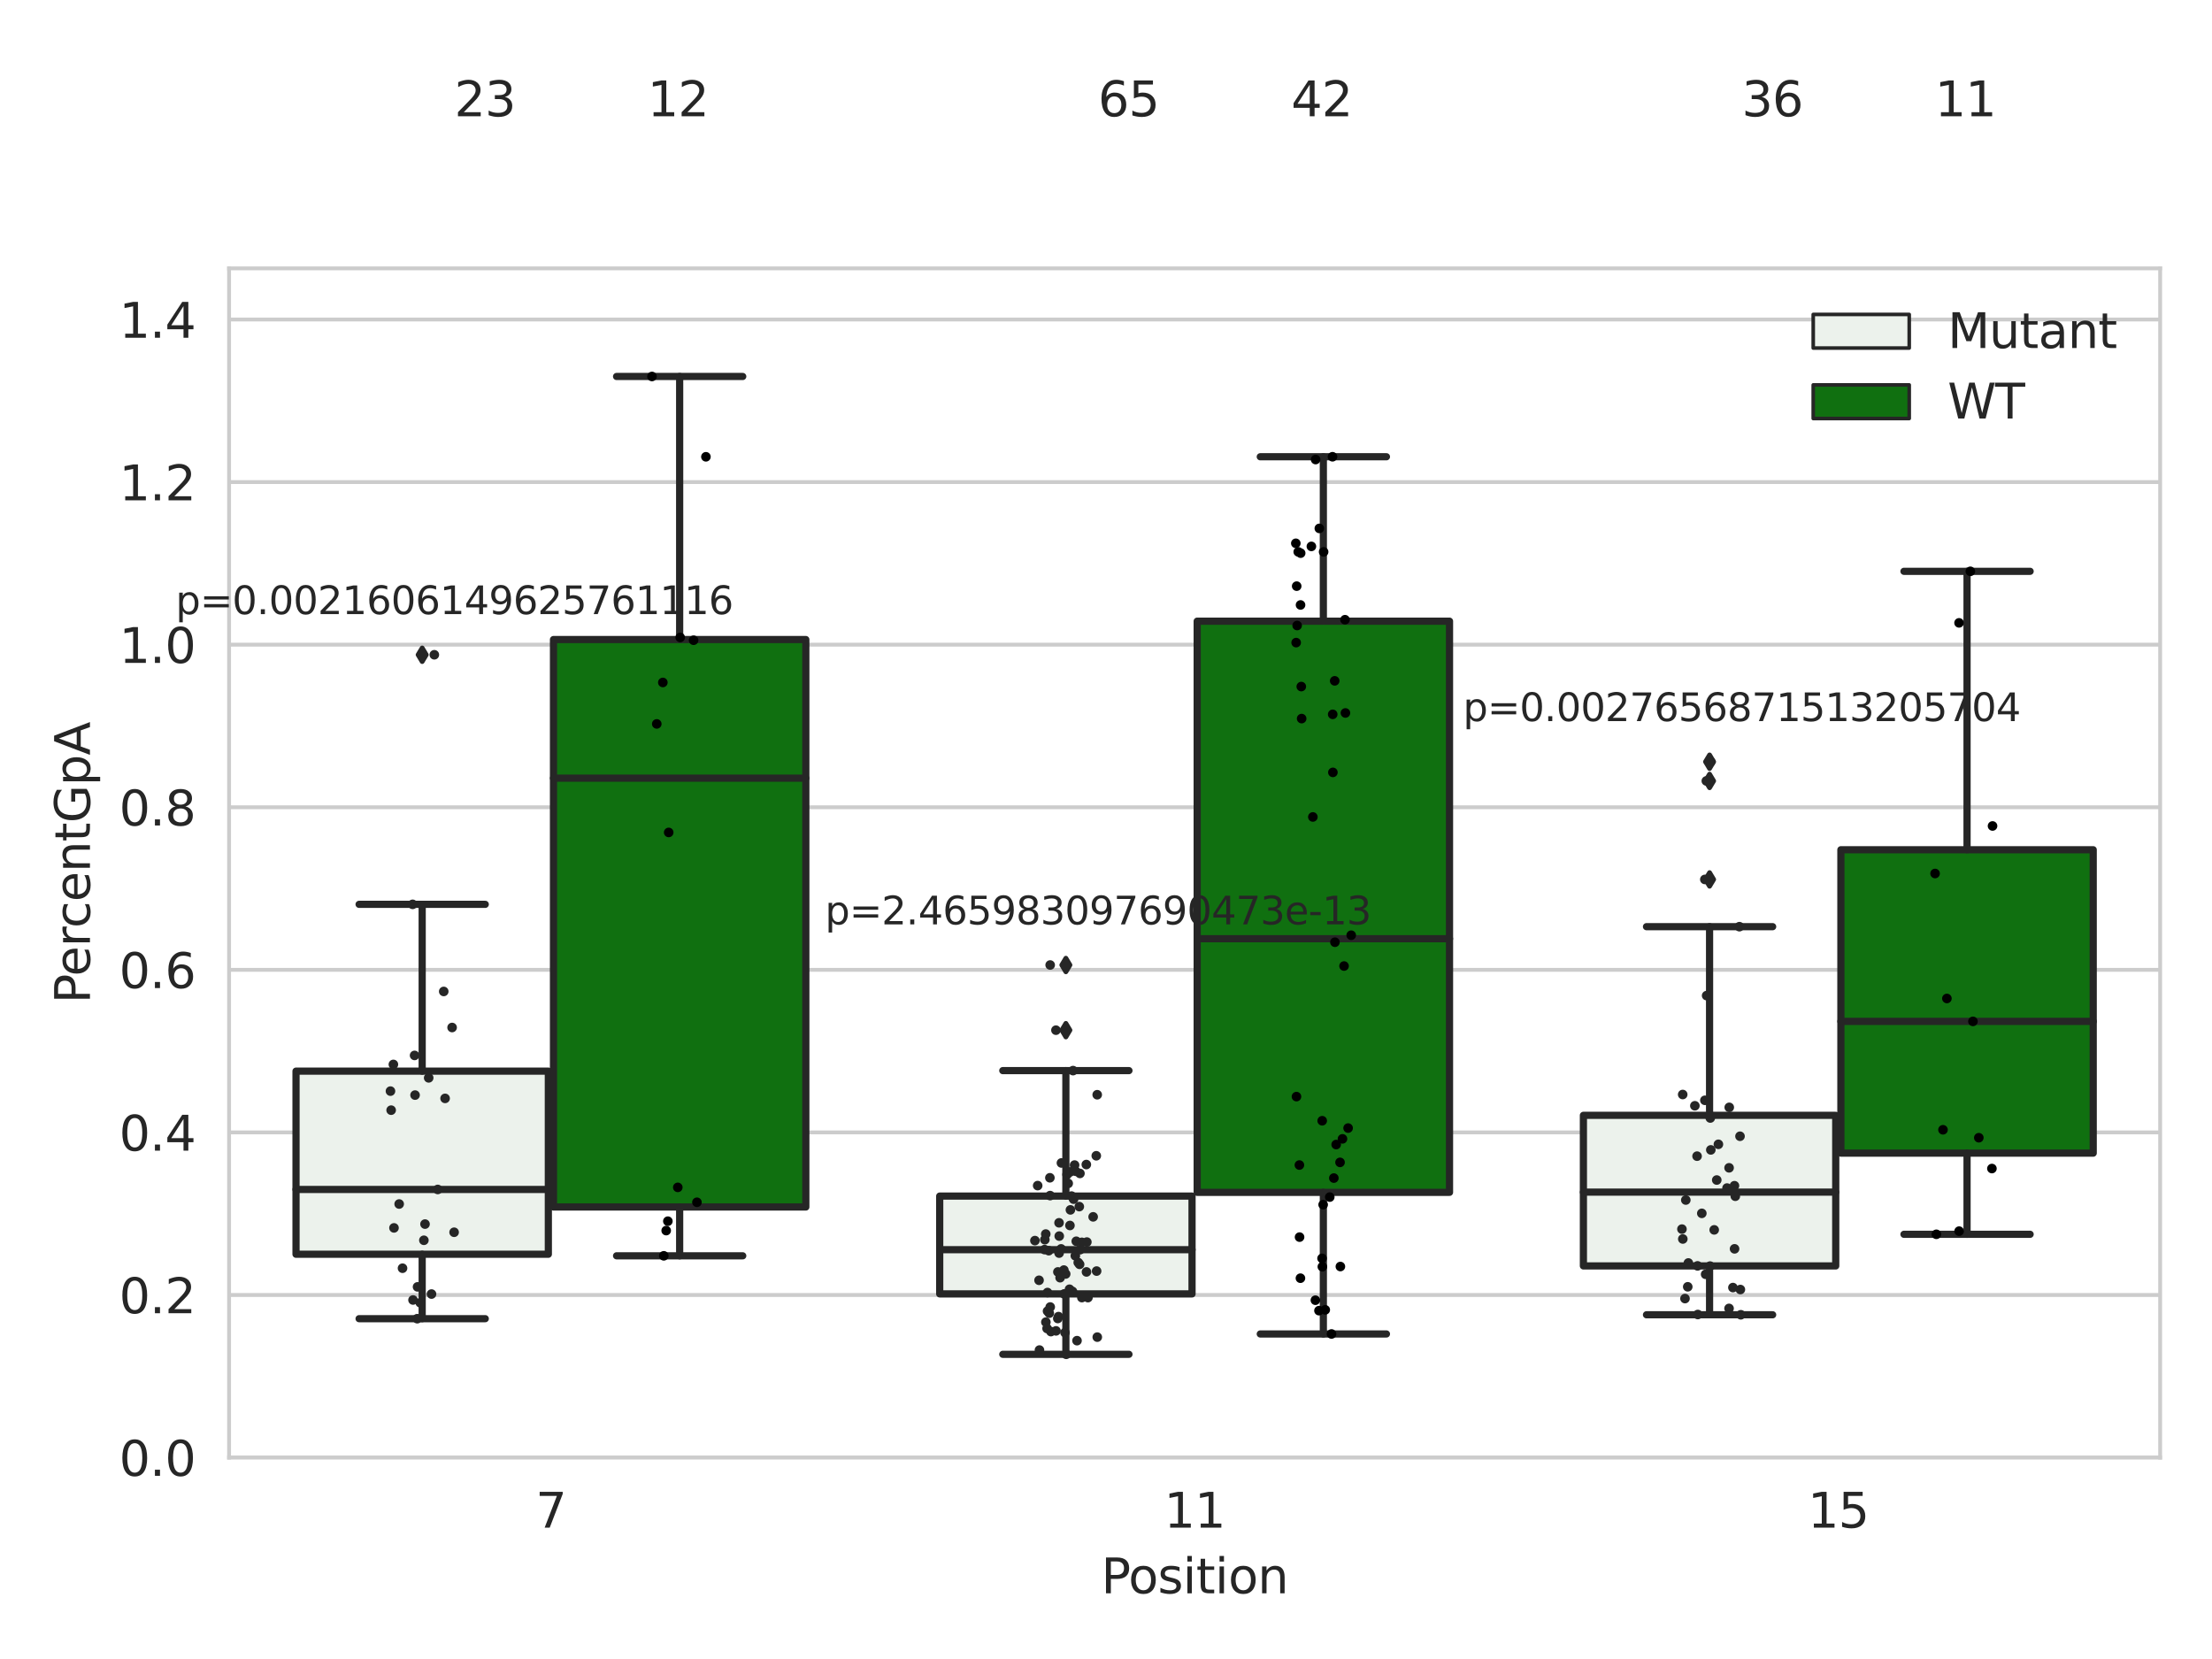 <?xml version="1.0" encoding="utf-8" standalone="no"?>
<!DOCTYPE svg PUBLIC "-//W3C//DTD SVG 1.1//EN"
  "http://www.w3.org/Graphics/SVG/1.1/DTD/svg11.dtd">
<svg xmlns:xlink="http://www.w3.org/1999/xlink" width="460.8pt" height="345.6pt" viewBox="0 0 460.8 345.6" xmlns="http://www.w3.org/2000/svg" version="1.1">
 <defs>
  <style type="text/css">*{stroke-linejoin: round; stroke-linecap: butt}</style>
 </defs>
 <g id="figure_1">
  <g id="patch_1">
   <path d="M 0 345.6 
L 460.8 345.6 
L 460.8 0 
L 0 0 
z
" style="fill: #ffffff"/>
  </g>
  <g id="axes_1">
   <g id="patch_2">
    <path d="M 47.72 303.64 
L 450 303.64 
L 450 55.906 
L 47.72 55.906 
z
" style="fill: #ffffff"/>
   </g>
   <g id="matplotlib.axis_1">
    <g id="xtick_1">
     <g id="text_1">
      <!-- 7 -->
      <g style="fill: #262626" transform="translate(111.585 318.238)scale(0.1 -0.1)">
       <defs>
        <path id="DejaVuSans-37" d="M 525 4666 
L 3525 4666 
L 3525 4397 
L 1831 0 
L 1172 0 
L 2766 4134 
L 525 4134 
L 525 4666 
z
" transform="scale(0.016)"/>
       </defs>
       <use xlink:href="#DejaVuSans-37"/>
      </g>
     </g>
    </g>
    <g id="xtick_2">
     <g id="text_2">
      <!-- 11 -->
      <g style="fill: #262626" transform="translate(242.498 318.238)scale(0.1 -0.1)">
       <defs>
        <path id="DejaVuSans-31" d="M 794 531 
L 1825 531 
L 1825 4091 
L 703 3866 
L 703 4441 
L 1819 4666 
L 2450 4666 
L 2450 531 
L 3481 531 
L 3481 0 
L 794 0 
L 794 531 
z
" transform="scale(0.016)"/>
       </defs>
       <use xlink:href="#DejaVuSans-31"/>
       <use xlink:href="#DejaVuSans-31" x="63.623"/>
      </g>
     </g>
    </g>
    <g id="xtick_3">
     <g id="text_3">
      <!-- 15 -->
      <g style="fill: #262626" transform="translate(376.591 318.238)scale(0.1 -0.1)">
       <defs>
        <path id="DejaVuSans-35" d="M 691 4666 
L 3169 4666 
L 3169 4134 
L 1269 4134 
L 1269 2991 
Q 1406 3038 1543 3061 
Q 1681 3084 1819 3084 
Q 2600 3084 3056 2656 
Q 3513 2228 3513 1497 
Q 3513 744 3044 326 
Q 2575 -91 1722 -91 
Q 1428 -91 1123 -41 
Q 819 9 494 109 
L 494 744 
Q 775 591 1075 516 
Q 1375 441 1709 441 
Q 2250 441 2565 725 
Q 2881 1009 2881 1497 
Q 2881 1984 2565 2268 
Q 2250 2553 1709 2553 
Q 1456 2553 1204 2497 
Q 953 2441 691 2322 
L 691 4666 
z
" transform="scale(0.016)"/>
       </defs>
       <use xlink:href="#DejaVuSans-31"/>
       <use xlink:href="#DejaVuSans-35" x="63.623"/>
      </g>
     </g>
    </g>
    <g id="text_4">
     <!-- Position -->
     <g style="fill: #262626" transform="translate(229.396 331.917)scale(0.1 -0.1)">
      <defs>
       <path id="DejaVuSans-50" d="M 1259 4147 
L 1259 2394 
L 2053 2394 
Q 2494 2394 2734 2622 
Q 2975 2850 2975 3272 
Q 2975 3691 2734 3919 
Q 2494 4147 2053 4147 
L 1259 4147 
z
M 628 4666 
L 2053 4666 
Q 2838 4666 3239 4311 
Q 3641 3956 3641 3272 
Q 3641 2581 3239 2228 
Q 2838 1875 2053 1875 
L 1259 1875 
L 1259 0 
L 628 0 
L 628 4666 
z
" transform="scale(0.016)"/>
       <path id="DejaVuSans-6f" d="M 1959 3097 
Q 1497 3097 1228 2736 
Q 959 2375 959 1747 
Q 959 1119 1226 758 
Q 1494 397 1959 397 
Q 2419 397 2687 759 
Q 2956 1122 2956 1747 
Q 2956 2369 2687 2733 
Q 2419 3097 1959 3097 
z
M 1959 3584 
Q 2709 3584 3137 3096 
Q 3566 2609 3566 1747 
Q 3566 888 3137 398 
Q 2709 -91 1959 -91 
Q 1206 -91 779 398 
Q 353 888 353 1747 
Q 353 2609 779 3096 
Q 1206 3584 1959 3584 
z
" transform="scale(0.016)"/>
       <path id="DejaVuSans-73" d="M 2834 3397 
L 2834 2853 
Q 2591 2978 2328 3040 
Q 2066 3103 1784 3103 
Q 1356 3103 1142 2972 
Q 928 2841 928 2578 
Q 928 2378 1081 2264 
Q 1234 2150 1697 2047 
L 1894 2003 
Q 2506 1872 2764 1633 
Q 3022 1394 3022 966 
Q 3022 478 2636 193 
Q 2250 -91 1575 -91 
Q 1294 -91 989 -36 
Q 684 19 347 128 
L 347 722 
Q 666 556 975 473 
Q 1284 391 1588 391 
Q 1994 391 2212 530 
Q 2431 669 2431 922 
Q 2431 1156 2273 1281 
Q 2116 1406 1581 1522 
L 1381 1569 
Q 847 1681 609 1914 
Q 372 2147 372 2553 
Q 372 3047 722 3315 
Q 1072 3584 1716 3584 
Q 2034 3584 2315 3537 
Q 2597 3491 2834 3397 
z
" transform="scale(0.016)"/>
       <path id="DejaVuSans-69" d="M 603 3500 
L 1178 3500 
L 1178 0 
L 603 0 
L 603 3500 
z
M 603 4863 
L 1178 4863 
L 1178 4134 
L 603 4134 
L 603 4863 
z
" transform="scale(0.016)"/>
       <path id="DejaVuSans-74" d="M 1172 4494 
L 1172 3500 
L 2356 3500 
L 2356 3053 
L 1172 3053 
L 1172 1153 
Q 1172 725 1289 603 
Q 1406 481 1766 481 
L 2356 481 
L 2356 0 
L 1766 0 
Q 1100 0 847 248 
Q 594 497 594 1153 
L 594 3053 
L 172 3053 
L 172 3500 
L 594 3500 
L 594 4494 
L 1172 4494 
z
" transform="scale(0.016)"/>
       <path id="DejaVuSans-6e" d="M 3513 2113 
L 3513 0 
L 2938 0 
L 2938 2094 
Q 2938 2591 2744 2837 
Q 2550 3084 2163 3084 
Q 1697 3084 1428 2787 
Q 1159 2491 1159 1978 
L 1159 0 
L 581 0 
L 581 3500 
L 1159 3500 
L 1159 2956 
Q 1366 3272 1645 3428 
Q 1925 3584 2291 3584 
Q 2894 3584 3203 3211 
Q 3513 2838 3513 2113 
z
" transform="scale(0.016)"/>
      </defs>
      <use xlink:href="#DejaVuSans-50"/>
      <use xlink:href="#DejaVuSans-6f" x="56.678"/>
      <use xlink:href="#DejaVuSans-73" x="117.859"/>
      <use xlink:href="#DejaVuSans-69" x="169.959"/>
      <use xlink:href="#DejaVuSans-74" x="197.742"/>
      <use xlink:href="#DejaVuSans-69" x="236.951"/>
      <use xlink:href="#DejaVuSans-6f" x="264.734"/>
      <use xlink:href="#DejaVuSans-6e" x="325.916"/>
     </g>
    </g>
   </g>
   <g id="matplotlib.axis_2">
    <g id="ytick_1">
     <g id="line2d_1">
      <path d="M 47.72 303.64 
L 450 303.64 
" clip-path="url(#p09e1e14a6b)" style="fill: none; stroke: #cccccc; stroke-width: 0.8; stroke-linecap: round"/>
     </g>
     <g id="text_5">
      <!-- 0.0 -->
      <g style="fill: #262626" transform="translate(24.817 307.439)scale(0.1 -0.1)">
       <defs>
        <path id="DejaVuSans-30" d="M 2034 4250 
Q 1547 4250 1301 3770 
Q 1056 3291 1056 2328 
Q 1056 1369 1301 889 
Q 1547 409 2034 409 
Q 2525 409 2770 889 
Q 3016 1369 3016 2328 
Q 3016 3291 2770 3770 
Q 2525 4250 2034 4250 
z
M 2034 4750 
Q 2819 4750 3233 4129 
Q 3647 3509 3647 2328 
Q 3647 1150 3233 529 
Q 2819 -91 2034 -91 
Q 1250 -91 836 529 
Q 422 1150 422 2328 
Q 422 3509 836 4129 
Q 1250 4750 2034 4750 
z
" transform="scale(0.016)"/>
        <path id="DejaVuSans-2e" d="M 684 794 
L 1344 794 
L 1344 0 
L 684 0 
L 684 794 
z
" transform="scale(0.016)"/>
       </defs>
       <use xlink:href="#DejaVuSans-30"/>
       <use xlink:href="#DejaVuSans-2e" x="63.623"/>
       <use xlink:href="#DejaVuSans-30" x="95.41"/>
      </g>
     </g>
    </g>
    <g id="ytick_2">
     <g id="line2d_2">
      <path d="M 47.72 269.771 
L 450 269.771 
" clip-path="url(#p09e1e14a6b)" style="fill: none; stroke: #cccccc; stroke-width: 0.8; stroke-linecap: round"/>
     </g>
     <g id="text_6">
      <!-- 0.2 -->
      <g style="fill: #262626" transform="translate(24.817 273.57)scale(0.1 -0.1)">
       <defs>
        <path id="DejaVuSans-32" d="M 1228 531 
L 3431 531 
L 3431 0 
L 469 0 
L 469 531 
Q 828 903 1448 1529 
Q 2069 2156 2228 2338 
Q 2531 2678 2651 2914 
Q 2772 3150 2772 3378 
Q 2772 3750 2511 3984 
Q 2250 4219 1831 4219 
Q 1534 4219 1204 4116 
Q 875 4013 500 3803 
L 500 4441 
Q 881 4594 1212 4672 
Q 1544 4750 1819 4750 
Q 2544 4750 2975 4387 
Q 3406 4025 3406 3419 
Q 3406 3131 3298 2873 
Q 3191 2616 2906 2266 
Q 2828 2175 2409 1742 
Q 1991 1309 1228 531 
z
" transform="scale(0.016)"/>
       </defs>
       <use xlink:href="#DejaVuSans-30"/>
       <use xlink:href="#DejaVuSans-2e" x="63.623"/>
       <use xlink:href="#DejaVuSans-32" x="95.41"/>
      </g>
     </g>
    </g>
    <g id="ytick_3">
     <g id="line2d_3">
      <path d="M 47.72 235.902 
L 450 235.902 
" clip-path="url(#p09e1e14a6b)" style="fill: none; stroke: #cccccc; stroke-width: 0.8; stroke-linecap: round"/>
     </g>
     <g id="text_7">
      <!-- 0.4 -->
      <g style="fill: #262626" transform="translate(24.817 239.701)scale(0.1 -0.1)">
       <defs>
        <path id="DejaVuSans-34" d="M 2419 4116 
L 825 1625 
L 2419 1625 
L 2419 4116 
z
M 2253 4666 
L 3047 4666 
L 3047 1625 
L 3713 1625 
L 3713 1100 
L 3047 1100 
L 3047 0 
L 2419 0 
L 2419 1100 
L 313 1100 
L 313 1709 
L 2253 4666 
z
" transform="scale(0.016)"/>
       </defs>
       <use xlink:href="#DejaVuSans-30"/>
       <use xlink:href="#DejaVuSans-2e" x="63.623"/>
       <use xlink:href="#DejaVuSans-34" x="95.41"/>
      </g>
     </g>
    </g>
    <g id="ytick_4">
     <g id="line2d_4">
      <path d="M 47.72 202.033 
L 450 202.033 
" clip-path="url(#p09e1e14a6b)" style="fill: none; stroke: #cccccc; stroke-width: 0.8; stroke-linecap: round"/>
     </g>
     <g id="text_8">
      <!-- 0.6 -->
      <g style="fill: #262626" transform="translate(24.817 205.832)scale(0.1 -0.1)">
       <defs>
        <path id="DejaVuSans-36" d="M 2113 2584 
Q 1688 2584 1439 2293 
Q 1191 2003 1191 1497 
Q 1191 994 1439 701 
Q 1688 409 2113 409 
Q 2538 409 2786 701 
Q 3034 994 3034 1497 
Q 3034 2003 2786 2293 
Q 2538 2584 2113 2584 
z
M 3366 4563 
L 3366 3988 
Q 3128 4100 2886 4159 
Q 2644 4219 2406 4219 
Q 1781 4219 1451 3797 
Q 1122 3375 1075 2522 
Q 1259 2794 1537 2939 
Q 1816 3084 2150 3084 
Q 2853 3084 3261 2657 
Q 3669 2231 3669 1497 
Q 3669 778 3244 343 
Q 2819 -91 2113 -91 
Q 1303 -91 875 529 
Q 447 1150 447 2328 
Q 447 3434 972 4092 
Q 1497 4750 2381 4750 
Q 2619 4750 2861 4703 
Q 3103 4656 3366 4563 
z
" transform="scale(0.016)"/>
       </defs>
       <use xlink:href="#DejaVuSans-30"/>
       <use xlink:href="#DejaVuSans-2e" x="63.623"/>
       <use xlink:href="#DejaVuSans-36" x="95.41"/>
      </g>
     </g>
    </g>
    <g id="ytick_5">
     <g id="line2d_5">
      <path d="M 47.72 168.164 
L 450 168.164 
" clip-path="url(#p09e1e14a6b)" style="fill: none; stroke: #cccccc; stroke-width: 0.8; stroke-linecap: round"/>
     </g>
     <g id="text_9">
      <!-- 0.8 -->
      <g style="fill: #262626" transform="translate(24.817 171.963)scale(0.1 -0.1)">
       <defs>
        <path id="DejaVuSans-38" d="M 2034 2216 
Q 1584 2216 1326 1975 
Q 1069 1734 1069 1313 
Q 1069 891 1326 650 
Q 1584 409 2034 409 
Q 2484 409 2743 651 
Q 3003 894 3003 1313 
Q 3003 1734 2745 1975 
Q 2488 2216 2034 2216 
z
M 1403 2484 
Q 997 2584 770 2862 
Q 544 3141 544 3541 
Q 544 4100 942 4425 
Q 1341 4750 2034 4750 
Q 2731 4750 3128 4425 
Q 3525 4100 3525 3541 
Q 3525 3141 3298 2862 
Q 3072 2584 2669 2484 
Q 3125 2378 3379 2068 
Q 3634 1759 3634 1313 
Q 3634 634 3220 271 
Q 2806 -91 2034 -91 
Q 1263 -91 848 271 
Q 434 634 434 1313 
Q 434 1759 690 2068 
Q 947 2378 1403 2484 
z
M 1172 3481 
Q 1172 3119 1398 2916 
Q 1625 2713 2034 2713 
Q 2441 2713 2670 2916 
Q 2900 3119 2900 3481 
Q 2900 3844 2670 4047 
Q 2441 4250 2034 4250 
Q 1625 4250 1398 4047 
Q 1172 3844 1172 3481 
z
" transform="scale(0.016)"/>
       </defs>
       <use xlink:href="#DejaVuSans-30"/>
       <use xlink:href="#DejaVuSans-2e" x="63.623"/>
       <use xlink:href="#DejaVuSans-38" x="95.41"/>
      </g>
     </g>
    </g>
    <g id="ytick_6">
     <g id="line2d_6">
      <path d="M 47.72 134.295 
L 450 134.295 
" clip-path="url(#p09e1e14a6b)" style="fill: none; stroke: #cccccc; stroke-width: 0.8; stroke-linecap: round"/>
     </g>
     <g id="text_10">
      <!-- 1.0 -->
      <g style="fill: #262626" transform="translate(24.817 138.095)scale(0.1 -0.1)">
       <use xlink:href="#DejaVuSans-31"/>
       <use xlink:href="#DejaVuSans-2e" x="63.623"/>
       <use xlink:href="#DejaVuSans-30" x="95.41"/>
      </g>
     </g>
    </g>
    <g id="ytick_7">
     <g id="line2d_7">
      <path d="M 47.72 100.426 
L 450 100.426 
" clip-path="url(#p09e1e14a6b)" style="fill: none; stroke: #cccccc; stroke-width: 0.8; stroke-linecap: round"/>
     </g>
     <g id="text_11">
      <!-- 1.2 -->
      <g style="fill: #262626" transform="translate(24.817 104.226)scale(0.1 -0.1)">
       <use xlink:href="#DejaVuSans-31"/>
       <use xlink:href="#DejaVuSans-2e" x="63.623"/>
       <use xlink:href="#DejaVuSans-32" x="95.41"/>
      </g>
     </g>
    </g>
    <g id="ytick_8">
     <g id="line2d_8">
      <path d="M 47.72 66.557 
L 450 66.557 
" clip-path="url(#p09e1e14a6b)" style="fill: none; stroke: #cccccc; stroke-width: 0.8; stroke-linecap: round"/>
     </g>
     <g id="text_12">
      <!-- 1.4 -->
      <g style="fill: #262626" transform="translate(24.817 70.357)scale(0.1 -0.1)">
       <use xlink:href="#DejaVuSans-31"/>
       <use xlink:href="#DejaVuSans-2e" x="63.623"/>
       <use xlink:href="#DejaVuSans-34" x="95.41"/>
      </g>
     </g>
    </g>
    <g id="text_13">
     <!-- PercentGpA -->
     <g style="fill: #262626" transform="translate(18.737 209.05)rotate(-90)scale(0.1 -0.1)">
      <defs>
       <path id="DejaVuSans-65" d="M 3597 1894 
L 3597 1613 
L 953 1613 
Q 991 1019 1311 708 
Q 1631 397 2203 397 
Q 2534 397 2845 478 
Q 3156 559 3463 722 
L 3463 178 
Q 3153 47 2828 -22 
Q 2503 -91 2169 -91 
Q 1331 -91 842 396 
Q 353 884 353 1716 
Q 353 2575 817 3079 
Q 1281 3584 2069 3584 
Q 2775 3584 3186 3129 
Q 3597 2675 3597 1894 
z
M 3022 2063 
Q 3016 2534 2758 2815 
Q 2500 3097 2075 3097 
Q 1594 3097 1305 2825 
Q 1016 2553 972 2059 
L 3022 2063 
z
" transform="scale(0.016)"/>
       <path id="DejaVuSans-72" d="M 2631 2963 
Q 2534 3019 2420 3045 
Q 2306 3072 2169 3072 
Q 1681 3072 1420 2755 
Q 1159 2438 1159 1844 
L 1159 0 
L 581 0 
L 581 3500 
L 1159 3500 
L 1159 2956 
Q 1341 3275 1631 3429 
Q 1922 3584 2338 3584 
Q 2397 3584 2469 3576 
Q 2541 3569 2628 3553 
L 2631 2963 
z
" transform="scale(0.016)"/>
       <path id="DejaVuSans-63" d="M 3122 3366 
L 3122 2828 
Q 2878 2963 2633 3030 
Q 2388 3097 2138 3097 
Q 1578 3097 1268 2742 
Q 959 2388 959 1747 
Q 959 1106 1268 751 
Q 1578 397 2138 397 
Q 2388 397 2633 464 
Q 2878 531 3122 666 
L 3122 134 
Q 2881 22 2623 -34 
Q 2366 -91 2075 -91 
Q 1284 -91 818 406 
Q 353 903 353 1747 
Q 353 2603 823 3093 
Q 1294 3584 2113 3584 
Q 2378 3584 2631 3529 
Q 2884 3475 3122 3366 
z
" transform="scale(0.016)"/>
       <path id="DejaVuSans-47" d="M 3809 666 
L 3809 1919 
L 2778 1919 
L 2778 2438 
L 4434 2438 
L 4434 434 
Q 4069 175 3628 42 
Q 3188 -91 2688 -91 
Q 1594 -91 976 548 
Q 359 1188 359 2328 
Q 359 3472 976 4111 
Q 1594 4750 2688 4750 
Q 3144 4750 3555 4637 
Q 3966 4525 4313 4306 
L 4313 3634 
Q 3963 3931 3569 4081 
Q 3175 4231 2741 4231 
Q 1884 4231 1454 3753 
Q 1025 3275 1025 2328 
Q 1025 1384 1454 906 
Q 1884 428 2741 428 
Q 3075 428 3337 486 
Q 3600 544 3809 666 
z
" transform="scale(0.016)"/>
       <path id="DejaVuSans-70" d="M 1159 525 
L 1159 -1331 
L 581 -1331 
L 581 3500 
L 1159 3500 
L 1159 2969 
Q 1341 3281 1617 3432 
Q 1894 3584 2278 3584 
Q 2916 3584 3314 3078 
Q 3713 2572 3713 1747 
Q 3713 922 3314 415 
Q 2916 -91 2278 -91 
Q 1894 -91 1617 61 
Q 1341 213 1159 525 
z
M 3116 1747 
Q 3116 2381 2855 2742 
Q 2594 3103 2138 3103 
Q 1681 3103 1420 2742 
Q 1159 2381 1159 1747 
Q 1159 1113 1420 752 
Q 1681 391 2138 391 
Q 2594 391 2855 752 
Q 3116 1113 3116 1747 
z
" transform="scale(0.016)"/>
       <path id="DejaVuSans-41" d="M 2188 4044 
L 1331 1722 
L 3047 1722 
L 2188 4044 
z
M 1831 4666 
L 2547 4666 
L 4325 0 
L 3669 0 
L 3244 1197 
L 1141 1197 
L 716 0 
L 50 0 
L 1831 4666 
z
" transform="scale(0.016)"/>
      </defs>
      <use xlink:href="#DejaVuSans-50"/>
      <use xlink:href="#DejaVuSans-65" x="56.678"/>
      <use xlink:href="#DejaVuSans-72" x="118.201"/>
      <use xlink:href="#DejaVuSans-63" x="157.064"/>
      <use xlink:href="#DejaVuSans-65" x="212.045"/>
      <use xlink:href="#DejaVuSans-6e" x="273.568"/>
      <use xlink:href="#DejaVuSans-74" x="336.947"/>
      <use xlink:href="#DejaVuSans-47" x="376.156"/>
      <use xlink:href="#DejaVuSans-70" x="453.646"/>
      <use xlink:href="#DejaVuSans-41" x="517.123"/>
     </g>
    </g>
   </g>
   <g id="patch_3">
    <path d="M 61.666 261.283 
L 114.23 261.283 
L 114.23 223.139 
L 61.666 223.139 
L 61.666 261.283 
z
" clip-path="url(#p09e1e14a6b)" style="fill: #ecf2ec; stroke: #262626; stroke-width: 1.5; stroke-linejoin: miter"/>
   </g>
   <g id="patch_4">
    <path d="M 115.303 251.441 
L 167.868 251.441 
L 167.868 133.227 
L 115.303 133.227 
L 115.303 251.441 
z
" clip-path="url(#p09e1e14a6b)" style="fill: #107010; stroke: #262626; stroke-width: 1.5; stroke-linejoin: miter"/>
   </g>
   <g id="patch_5">
    <path d="M 195.759 269.543 
L 248.324 269.543 
L 248.324 249.165 
L 195.759 249.165 
L 195.759 269.543 
z
" clip-path="url(#p09e1e14a6b)" style="fill: #ecf2ec; stroke: #262626; stroke-width: 1.5; stroke-linejoin: miter"/>
   </g>
   <g id="patch_6">
    <path d="M 249.396 248.386 
L 301.961 248.386 
L 301.961 129.4 
L 249.396 129.4 
L 249.396 248.386 
z
" clip-path="url(#p09e1e14a6b)" style="fill: #107010; stroke: #262626; stroke-width: 1.5; stroke-linejoin: miter"/>
   </g>
   <g id="patch_7">
    <path d="M 329.852 263.717 
L 382.417 263.717 
L 382.417 232.345 
L 329.852 232.345 
L 329.852 263.717 
z
" clip-path="url(#p09e1e14a6b)" style="fill: #ecf2ec; stroke: #262626; stroke-width: 1.5; stroke-linejoin: miter"/>
   </g>
   <g id="patch_8">
    <path d="M 383.49 240.219 
L 436.054 240.219 
L 436.054 177.016 
L 383.49 177.016 
L 383.49 240.219 
z
" clip-path="url(#p09e1e14a6b)" style="fill: #107010; stroke: #262626; stroke-width: 1.5; stroke-linejoin: miter"/>
   </g>
   <g id="patch_9">
    <path d="M 114.767 303.64 
L 114.767 303.64 
L 114.767 303.64 
L 114.767 303.64 
z
" clip-path="url(#p09e1e14a6b)" style="fill: #ecf2ec; stroke: #262626; stroke-width: 0.75; stroke-linejoin: miter"/>
   </g>
   <g id="patch_10">
    <path d="M 114.767 303.64 
L 114.767 303.64 
L 114.767 303.64 
L 114.767 303.64 
z
" clip-path="url(#p09e1e14a6b)" style="fill: #107010; stroke: #262626; stroke-width: 0.75; stroke-linejoin: miter"/>
   </g>
   <g id="PathCollection_1"/>
   <g id="PathCollection_2"/>
   <g id="line2d_9">
    <path d="M 87.948 261.283 
L 87.948 274.706 
" clip-path="url(#p09e1e14a6b)" style="fill: none; stroke: #262626; stroke-width: 1.5; stroke-linecap: round"/>
   </g>
   <g id="line2d_10">
    <path d="M 87.948 223.139 
L 87.948 188.391 
" clip-path="url(#p09e1e14a6b)" style="fill: none; stroke: #262626; stroke-width: 1.5; stroke-linecap: round"/>
   </g>
   <g id="line2d_11">
    <path d="M 74.807 274.706 
L 101.089 274.706 
" clip-path="url(#p09e1e14a6b)" style="fill: none; stroke: #262626; stroke-width: 1.5; stroke-linecap: round"/>
   </g>
   <g id="line2d_12">
    <path d="M 74.807 188.391 
L 101.089 188.391 
" clip-path="url(#p09e1e14a6b)" style="fill: none; stroke: #262626; stroke-width: 1.5; stroke-linecap: round"/>
   </g>
   <g id="line2d_13">
    <defs>
     <path id="m44fc4a4c0f" d="M -0 1.414 
L 0.849 0 
L 0 -1.414 
L -0.849 -0 
z
" style="stroke: #262626; stroke-linejoin: miter"/>
    </defs>
    <g clip-path="url(#p09e1e14a6b)">
     <use xlink:href="#m44fc4a4c0f" x="87.948" y="136.4" style="fill: #262626; stroke: #262626; stroke-linejoin: miter"/>
    </g>
   </g>
   <g id="line2d_14">
    <path d="M 141.585 251.441 
L 141.585 261.608 
" clip-path="url(#p09e1e14a6b)" style="fill: none; stroke: #262626; stroke-width: 1.5; stroke-linecap: round"/>
   </g>
   <g id="line2d_15">
    <path d="M 141.585 133.227 
L 141.585 78.427 
" clip-path="url(#p09e1e14a6b)" style="fill: none; stroke: #262626; stroke-width: 1.5; stroke-linecap: round"/>
   </g>
   <g id="line2d_16">
    <path d="M 128.444 261.608 
L 154.726 261.608 
" clip-path="url(#p09e1e14a6b)" style="fill: none; stroke: #262626; stroke-width: 1.5; stroke-linecap: round"/>
   </g>
   <g id="line2d_17">
    <path d="M 128.444 78.427 
L 154.726 78.427 
" clip-path="url(#p09e1e14a6b)" style="fill: none; stroke: #262626; stroke-width: 1.5; stroke-linecap: round"/>
   </g>
   <g id="line2d_18"/>
   <g id="line2d_19">
    <path d="M 222.041 269.543 
L 222.041 282.128 
" clip-path="url(#p09e1e14a6b)" style="fill: none; stroke: #262626; stroke-width: 1.5; stroke-linecap: round"/>
   </g>
   <g id="line2d_20">
    <path d="M 222.041 249.165 
L 222.041 223.028 
" clip-path="url(#p09e1e14a6b)" style="fill: none; stroke: #262626; stroke-width: 1.5; stroke-linecap: round"/>
   </g>
   <g id="line2d_21">
    <path d="M 208.9 282.128 
L 235.182 282.128 
" clip-path="url(#p09e1e14a6b)" style="fill: none; stroke: #262626; stroke-width: 1.5; stroke-linecap: round"/>
   </g>
   <g id="line2d_22">
    <path d="M 208.9 223.028 
L 235.182 223.028 
" clip-path="url(#p09e1e14a6b)" style="fill: none; stroke: #262626; stroke-width: 1.5; stroke-linecap: round"/>
   </g>
   <g id="line2d_23">
    <g clip-path="url(#p09e1e14a6b)">
     <use xlink:href="#m44fc4a4c0f" x="222.041" y="214.604" style="fill: #262626; stroke: #262626; stroke-linejoin: miter"/>
     <use xlink:href="#m44fc4a4c0f" x="222.041" y="201.028" style="fill: #262626; stroke: #262626; stroke-linejoin: miter"/>
    </g>
   </g>
   <g id="line2d_24">
    <path d="M 275.679 248.386 
L 275.679 277.89 
" clip-path="url(#p09e1e14a6b)" style="fill: none; stroke: #262626; stroke-width: 1.5; stroke-linecap: round"/>
   </g>
   <g id="line2d_25">
    <path d="M 275.679 129.4 
L 275.679 95.15 
" clip-path="url(#p09e1e14a6b)" style="fill: none; stroke: #262626; stroke-width: 1.5; stroke-linecap: round"/>
   </g>
   <g id="line2d_26">
    <path d="M 262.538 277.89 
L 288.82 277.89 
" clip-path="url(#p09e1e14a6b)" style="fill: none; stroke: #262626; stroke-width: 1.5; stroke-linecap: round"/>
   </g>
   <g id="line2d_27">
    <path d="M 262.538 95.15 
L 288.82 95.15 
" clip-path="url(#p09e1e14a6b)" style="fill: none; stroke: #262626; stroke-width: 1.5; stroke-linecap: round"/>
   </g>
   <g id="line2d_28"/>
   <g id="line2d_29">
    <path d="M 356.135 263.717 
L 356.135 273.892 
" clip-path="url(#p09e1e14a6b)" style="fill: none; stroke: #262626; stroke-width: 1.5; stroke-linecap: round"/>
   </g>
   <g id="line2d_30">
    <path d="M 356.135 232.345 
L 356.135 193.042 
" clip-path="url(#p09e1e14a6b)" style="fill: none; stroke: #262626; stroke-width: 1.5; stroke-linecap: round"/>
   </g>
   <g id="line2d_31">
    <path d="M 342.994 273.892 
L 369.276 273.892 
" clip-path="url(#p09e1e14a6b)" style="fill: none; stroke: #262626; stroke-width: 1.5; stroke-linecap: round"/>
   </g>
   <g id="line2d_32">
    <path d="M 342.994 193.042 
L 369.276 193.042 
" clip-path="url(#p09e1e14a6b)" style="fill: none; stroke: #262626; stroke-width: 1.5; stroke-linecap: round"/>
   </g>
   <g id="line2d_33">
    <g clip-path="url(#p09e1e14a6b)">
     <use xlink:href="#m44fc4a4c0f" x="356.135" y="162.683" style="fill: #262626; stroke: #262626; stroke-linejoin: miter"/>
     <use xlink:href="#m44fc4a4c0f" x="356.135" y="158.684" style="fill: #262626; stroke: #262626; stroke-linejoin: miter"/>
     <use xlink:href="#m44fc4a4c0f" x="356.135" y="183.202" style="fill: #262626; stroke: #262626; stroke-linejoin: miter"/>
    </g>
   </g>
   <g id="line2d_34">
    <path d="M 409.772 240.219 
L 409.772 257.127 
" clip-path="url(#p09e1e14a6b)" style="fill: none; stroke: #262626; stroke-width: 1.5; stroke-linecap: round"/>
   </g>
   <g id="line2d_35">
    <path d="M 409.772 177.016 
L 409.772 119.017 
" clip-path="url(#p09e1e14a6b)" style="fill: none; stroke: #262626; stroke-width: 1.5; stroke-linecap: round"/>
   </g>
   <g id="line2d_36">
    <path d="M 396.631 257.127 
L 422.913 257.127 
" clip-path="url(#p09e1e14a6b)" style="fill: none; stroke: #262626; stroke-width: 1.5; stroke-linecap: round"/>
   </g>
   <g id="line2d_37">
    <path d="M 396.631 119.017 
L 422.913 119.017 
" clip-path="url(#p09e1e14a6b)" style="fill: none; stroke: #262626; stroke-width: 1.5; stroke-linecap: round"/>
   </g>
   <g id="line2d_38"/>
   <g id="line2d_39">
    <path d="M 61.666 247.784 
L 114.23 247.784 
" clip-path="url(#p09e1e14a6b)" style="fill: none; stroke: #262626; stroke-width: 1.5; stroke-linecap: round"/>
   </g>
   <g id="line2d_40">
    <path d="M 115.303 162.108 
L 167.868 162.108 
" clip-path="url(#p09e1e14a6b)" style="fill: none; stroke: #262626; stroke-width: 1.5; stroke-linecap: round"/>
   </g>
   <g id="line2d_41">
    <path d="M 195.759 260.33 
L 248.324 260.33 
" clip-path="url(#p09e1e14a6b)" style="fill: none; stroke: #262626; stroke-width: 1.5; stroke-linecap: round"/>
   </g>
   <g id="line2d_42">
    <path d="M 249.396 195.552 
L 301.961 195.552 
" clip-path="url(#p09e1e14a6b)" style="fill: none; stroke: #262626; stroke-width: 1.5; stroke-linecap: round"/>
   </g>
   <g id="line2d_43">
    <path d="M 329.852 248.345 
L 382.417 248.345 
" clip-path="url(#p09e1e14a6b)" style="fill: none; stroke: #262626; stroke-width: 1.5; stroke-linecap: round"/>
   </g>
   <g id="line2d_44">
    <path d="M 383.49 212.772 
L 436.054 212.772 
" clip-path="url(#p09e1e14a6b)" style="fill: none; stroke: #262626; stroke-width: 1.5; stroke-linecap: round"/>
   </g>
   <g id="patch_11">
    <path d="M 47.72 303.64 
L 47.72 55.906 
" style="fill: none; stroke: #cccccc; stroke-width: 0.8; stroke-linejoin: miter; stroke-linecap: square"/>
   </g>
   <g id="patch_12">
    <path d="M 450 303.64 
L 450 55.906 
" style="fill: none; stroke: #cccccc; stroke-width: 0.8; stroke-linejoin: miter; stroke-linecap: square"/>
   </g>
   <g id="patch_13">
    <path d="M 47.72 303.64 
L 450 303.64 
" style="fill: none; stroke: #cccccc; stroke-width: 0.8; stroke-linejoin: miter; stroke-linecap: square"/>
   </g>
   <g id="patch_14">
    <path d="M 47.72 55.906 
L 450 55.906 
" style="fill: none; stroke: #cccccc; stroke-width: 0.8; stroke-linejoin: miter; stroke-linecap: square"/>
   </g>
   <g id="PathCollection_3">
    <defs>
     <path id="C0_0_71b52742c0" d="M 0 1 
C 0.265 1 0.52 0.895 0.707 0.707 
C 0.895 0.52 1 0.265 1 -0 
C 1 -0.265 0.895 -0.52 0.707 -0.707 
C 0.52 -0.895 0.265 -1 0 -1 
C -0.265 -1 -0.52 -0.895 -0.707 -0.707 
C -0.895 -0.52 -1 -0.265 -1 0 
C -1 0.265 -0.895 0.52 -0.707 0.707 
C -0.52 0.895 -0.265 1 0 1 
z
"/>
    </defs>
    <g clip-path="url(#p09e1e14a6b)">
     <use xlink:href="#C0_0_71b52742c0" x="94.182" y="214.049" style="fill: #262626"/>
    </g>
    <g clip-path="url(#p09e1e14a6b)">
     <use xlink:href="#C0_0_71b52742c0" x="86.367" y="219.862" style="fill: #262626"/>
    </g>
    <g clip-path="url(#p09e1e14a6b)">
     <use xlink:href="#C0_0_71b52742c0" x="82.076" y="255.792" style="fill: #262626"/>
    </g>
    <g clip-path="url(#p09e1e14a6b)">
     <use xlink:href="#C0_0_71b52742c0" x="81.95" y="221.74" style="fill: #262626"/>
    </g>
    <g clip-path="url(#p09e1e14a6b)">
     <use xlink:href="#C0_0_71b52742c0" x="88.302" y="258.371" style="fill: #262626"/>
    </g>
    <g clip-path="url(#p09e1e14a6b)">
     <use xlink:href="#C0_0_71b52742c0" x="92.438" y="206.537" style="fill: #262626"/>
    </g>
    <g clip-path="url(#p09e1e14a6b)">
     <use xlink:href="#C0_0_71b52742c0" x="85.961" y="188.391" style="fill: #262626"/>
    </g>
    <g clip-path="url(#p09e1e14a6b)">
     <use xlink:href="#C0_0_71b52742c0" x="81.483" y="231.267" style="fill: #262626"/>
    </g>
    <g clip-path="url(#p09e1e14a6b)">
     <use xlink:href="#C0_0_71b52742c0" x="87.544" y="271.387" style="fill: #262626"/>
    </g>
    <g clip-path="url(#p09e1e14a6b)">
     <use xlink:href="#C0_0_71b52742c0" x="86.464" y="228.126" style="fill: #262626"/>
    </g>
    <g clip-path="url(#p09e1e14a6b)">
     <use xlink:href="#C0_0_71b52742c0" x="86.984" y="268.08" style="fill: #262626"/>
    </g>
    <g clip-path="url(#p09e1e14a6b)">
     <use xlink:href="#C0_0_71b52742c0" x="86.041" y="270.812" style="fill: #262626"/>
    </g>
    <g clip-path="url(#p09e1e14a6b)">
     <use xlink:href="#C0_0_71b52742c0" x="94.6" y="256.702" style="fill: #262626"/>
    </g>
    <g clip-path="url(#p09e1e14a6b)">
     <use xlink:href="#C0_0_71b52742c0" x="89.303" y="224.537" style="fill: #262626"/>
    </g>
    <g clip-path="url(#p09e1e14a6b)">
     <use xlink:href="#C0_0_71b52742c0" x="89.892" y="269.575" style="fill: #262626"/>
    </g>
    <g clip-path="url(#p09e1e14a6b)">
     <use xlink:href="#C0_0_71b52742c0" x="83.853" y="264.194" style="fill: #262626"/>
    </g>
    <g clip-path="url(#p09e1e14a6b)">
     <use xlink:href="#C0_0_71b52742c0" x="92.721" y="228.815" style="fill: #262626"/>
    </g>
    <g clip-path="url(#p09e1e14a6b)">
     <use xlink:href="#C0_0_71b52742c0" x="91.189" y="247.784" style="fill: #262626"/>
    </g>
    <g clip-path="url(#p09e1e14a6b)">
     <use xlink:href="#C0_0_71b52742c0" x="81.342" y="227.3" style="fill: #262626"/>
    </g>
    <g clip-path="url(#p09e1e14a6b)">
     <use xlink:href="#C0_0_71b52742c0" x="88.539" y="255" style="fill: #262626"/>
    </g>
    <g clip-path="url(#p09e1e14a6b)">
     <use xlink:href="#C0_0_71b52742c0" x="83.154" y="250.817" style="fill: #262626"/>
    </g>
    <g clip-path="url(#p09e1e14a6b)">
     <use xlink:href="#C0_0_71b52742c0" x="86.921" y="274.706" style="fill: #262626"/>
    </g>
    <g clip-path="url(#p09e1e14a6b)">
     <use xlink:href="#C0_0_71b52742c0" x="90.478" y="136.4" style="fill: #262626"/>
    </g>
   </g>
   <g id="PathCollection_4">
    <defs>
     <path id="C1_0_7ea00aea79" d="M 0 1 
C 0.265 1 0.52 0.895 0.707 0.707 
C 0.895 0.52 1 0.265 1 -0 
C 1 -0.265 0.895 -0.52 0.707 -0.707 
C 0.52 -0.895 0.265 -1 0 -1 
C -0.265 -1 -0.52 -0.895 -0.707 -0.707 
C -0.895 -0.52 -1 -0.265 -1 0 
C -1 0.265 -0.895 0.52 -0.707 0.707 
C -0.52 0.895 -0.265 1 0 1 
z
"/>
    </defs>
    <g clip-path="url(#p09e1e14a6b)">
     <use xlink:href="#C1_0_7ea00aea79" x="144.489" y="133.373"/>
    </g>
    <g clip-path="url(#p09e1e14a6b)">
     <use xlink:href="#C1_0_7ea00aea79" x="147.056" y="95.158"/>
    </g>
    <g clip-path="url(#p09e1e14a6b)">
     <use xlink:href="#C1_0_7ea00aea79" x="135.818" y="78.427"/>
    </g>
    <g clip-path="url(#p09e1e14a6b)">
     <use xlink:href="#C1_0_7ea00aea79" x="139.302" y="173.412"/>
    </g>
    <g clip-path="url(#p09e1e14a6b)">
     <use xlink:href="#C1_0_7ea00aea79" x="138.083" y="142.169"/>
    </g>
    <g clip-path="url(#p09e1e14a6b)">
     <use xlink:href="#C1_0_7ea00aea79" x="141.698" y="132.789"/>
    </g>
    <g clip-path="url(#p09e1e14a6b)">
     <use xlink:href="#C1_0_7ea00aea79" x="138.781" y="256.355"/>
    </g>
    <g clip-path="url(#p09e1e14a6b)">
     <use xlink:href="#C1_0_7ea00aea79" x="136.817" y="150.805"/>
    </g>
    <g clip-path="url(#p09e1e14a6b)">
     <use xlink:href="#C1_0_7ea00aea79" x="138.282" y="261.608"/>
    </g>
    <g clip-path="url(#p09e1e14a6b)">
     <use xlink:href="#C1_0_7ea00aea79" x="141.196" y="247.35"/>
    </g>
    <g clip-path="url(#p09e1e14a6b)">
     <use xlink:href="#C1_0_7ea00aea79" x="145.184" y="250.455"/>
    </g>
    <g clip-path="url(#p09e1e14a6b)">
     <use xlink:href="#C1_0_7ea00aea79" x="139.128" y="254.397"/>
    </g>
   </g>
   <g id="PathCollection_5">
    <defs>
     <path id="C2_0_d116a27a9c" d="M 0 1 
C 0.265 1 0.52 0.895 0.707 0.707 
C 0.895 0.52 1 0.265 1 -0 
C 1 -0.265 0.895 -0.52 0.707 -0.707 
C 0.52 -0.895 0.265 -1 0 -1 
C -0.265 -1 -0.52 -0.895 -0.707 -0.707 
C -0.895 -0.52 -1 -0.265 -1 0 
C -1 0.265 -0.895 0.52 -0.707 0.707 
C -0.52 0.895 -0.265 1 0 1 
z
"/>
    </defs>
    <g clip-path="url(#p09e1e14a6b)">
     <use xlink:href="#C2_0_d116a27a9c" x="226.643" y="270.315" style="fill: #262626"/>
    </g>
    <g clip-path="url(#p09e1e14a6b)">
     <use xlink:href="#C2_0_d116a27a9c" x="226.411" y="258.743" style="fill: #262626"/>
    </g>
    <g clip-path="url(#p09e1e14a6b)">
     <use xlink:href="#C2_0_d116a27a9c" x="218.584" y="273.561" style="fill: #262626"/>
    </g>
    <g clip-path="url(#p09e1e14a6b)">
     <use xlink:href="#C2_0_d116a27a9c" x="220.631" y="261.045" style="fill: #262626"/>
    </g>
    <g clip-path="url(#p09e1e14a6b)">
     <use xlink:href="#C2_0_d116a27a9c" x="222.002" y="265.392" style="fill: #262626"/>
    </g>
    <g clip-path="url(#p09e1e14a6b)">
     <use xlink:href="#C2_0_d116a27a9c" x="218.78" y="272.273" style="fill: #262626"/>
    </g>
    <g clip-path="url(#p09e1e14a6b)">
     <use xlink:href="#C2_0_d116a27a9c" x="224.972" y="244.446" style="fill: #262626"/>
    </g>
    <g clip-path="url(#p09e1e14a6b)">
     <use xlink:href="#C2_0_d116a27a9c" x="218.474" y="260.541" style="fill: #262626"/>
    </g>
    <g clip-path="url(#p09e1e14a6b)">
     <use xlink:href="#C2_0_d116a27a9c" x="218.711" y="245.354" style="fill: #262626"/>
    </g>
    <g clip-path="url(#p09e1e14a6b)">
     <use xlink:href="#C2_0_d116a27a9c" x="226.301" y="242.595" style="fill: #262626"/>
    </g>
    <g clip-path="url(#p09e1e14a6b)">
     <use xlink:href="#C2_0_d116a27a9c" x="222.988" y="252.04" style="fill: #262626"/>
    </g>
    <g clip-path="url(#p09e1e14a6b)">
     <use xlink:href="#C2_0_d116a27a9c" x="221.863" y="277.605" style="fill: #262626"/>
    </g>
    <g clip-path="url(#p09e1e14a6b)">
     <use xlink:href="#C2_0_d116a27a9c" x="223.65" y="249.806" style="fill: #262626"/>
    </g>
    <g clip-path="url(#p09e1e14a6b)">
     <use xlink:href="#C2_0_d116a27a9c" x="222.888" y="255.288" style="fill: #262626"/>
    </g>
    <g clip-path="url(#p09e1e14a6b)">
     <use xlink:href="#C2_0_d116a27a9c" x="228.584" y="278.547" style="fill: #262626"/>
    </g>
    <g clip-path="url(#p09e1e14a6b)">
     <use xlink:href="#C2_0_d116a27a9c" x="221.116" y="242.265" style="fill: #262626"/>
    </g>
    <g clip-path="url(#p09e1e14a6b)">
     <use xlink:href="#C2_0_d116a27a9c" x="224.999" y="260.33" style="fill: #262626"/>
    </g>
    <g clip-path="url(#p09e1e14a6b)">
     <use xlink:href="#C2_0_d116a27a9c" x="219.974" y="214.604" style="fill: #262626"/>
    </g>
    <g clip-path="url(#p09e1e14a6b)">
     <use xlink:href="#C2_0_d116a27a9c" x="222.799" y="268.573" style="fill: #262626"/>
    </g>
    <g clip-path="url(#p09e1e14a6b)">
     <use xlink:href="#C2_0_d116a27a9c" x="218.758" y="249.064" style="fill: #262626"/>
    </g>
    <g clip-path="url(#p09e1e14a6b)">
     <use xlink:href="#C2_0_d116a27a9c" x="224.904" y="263.384" style="fill: #262626"/>
    </g>
    <g clip-path="url(#p09e1e14a6b)">
     <use xlink:href="#C2_0_d116a27a9c" x="218.222" y="273.127" style="fill: #262626"/>
    </g>
    <g clip-path="url(#p09e1e14a6b)">
     <use xlink:href="#C2_0_d116a27a9c" x="218.925" y="277.394" style="fill: #262626"/>
    </g>
    <g clip-path="url(#p09e1e14a6b)">
     <use xlink:href="#C2_0_d116a27a9c" x="222.289" y="244.678" style="fill: #262626"/>
    </g>
    <g clip-path="url(#p09e1e14a6b)">
     <use xlink:href="#C2_0_d116a27a9c" x="225.376" y="270.311" style="fill: #262626"/>
    </g>
    <g clip-path="url(#p09e1e14a6b)">
     <use xlink:href="#C2_0_d116a27a9c" x="222.527" y="246.524" style="fill: #262626"/>
    </g>
    <g clip-path="url(#p09e1e14a6b)">
     <use xlink:href="#C2_0_d116a27a9c" x="217.661" y="258.248" style="fill: #262626"/>
    </g>
    <g clip-path="url(#p09e1e14a6b)">
     <use xlink:href="#C2_0_d116a27a9c" x="217.609" y="260.316" style="fill: #262626"/>
    </g>
    <g clip-path="url(#p09e1e14a6b)">
     <use xlink:href="#C2_0_d116a27a9c" x="224.838" y="251.359" style="fill: #262626"/>
    </g>
    <g clip-path="url(#p09e1e14a6b)">
     <use xlink:href="#C2_0_d116a27a9c" x="223.226" y="249.165" style="fill: #262626"/>
    </g>
    <g clip-path="url(#p09e1e14a6b)">
     <use xlink:href="#C2_0_d116a27a9c" x="223.535" y="223.028" style="fill: #262626"/>
    </g>
    <g clip-path="url(#p09e1e14a6b)">
     <use xlink:href="#C2_0_d116a27a9c" x="217.851" y="257.073" style="fill: #262626"/>
    </g>
    <g clip-path="url(#p09e1e14a6b)">
     <use xlink:href="#C2_0_d116a27a9c" x="223.856" y="242.704" style="fill: #262626"/>
    </g>
    <g clip-path="url(#p09e1e14a6b)">
     <use xlink:href="#C2_0_d116a27a9c" x="228.375" y="240.768" style="fill: #262626"/>
    </g>
    <g clip-path="url(#p09e1e14a6b)">
     <use xlink:href="#C2_0_d116a27a9c" x="222.114" y="282.128" style="fill: #262626"/>
    </g>
    <g clip-path="url(#p09e1e14a6b)">
     <use xlink:href="#C2_0_d116a27a9c" x="224.36" y="279.284" style="fill: #262626"/>
    </g>
    <g clip-path="url(#p09e1e14a6b)">
     <use xlink:href="#C2_0_d116a27a9c" x="217.876" y="275.425" style="fill: #262626"/>
    </g>
    <g clip-path="url(#p09e1e14a6b)">
     <use xlink:href="#C2_0_d116a27a9c" x="223.426" y="269.034" style="fill: #262626"/>
    </g>
    <g clip-path="url(#p09e1e14a6b)">
     <use xlink:href="#C2_0_d116a27a9c" x="220.66" y="257.501" style="fill: #262626"/>
    </g>
    <g clip-path="url(#p09e1e14a6b)">
     <use xlink:href="#C2_0_d116a27a9c" x="218.21" y="269.26" style="fill: #262626"/>
    </g>
    <g clip-path="url(#p09e1e14a6b)">
     <use xlink:href="#C2_0_d116a27a9c" x="218.77" y="201.028" style="fill: #262626"/>
    </g>
    <g clip-path="url(#p09e1e14a6b)">
     <use xlink:href="#C2_0_d116a27a9c" x="225.366" y="258.801" style="fill: #262626"/>
    </g>
    <g clip-path="url(#p09e1e14a6b)">
     <use xlink:href="#C2_0_d116a27a9c" x="224.011" y="261.597" style="fill: #262626"/>
    </g>
    <g clip-path="url(#p09e1e14a6b)">
     <use xlink:href="#C2_0_d116a27a9c" x="226.336" y="264.964" style="fill: #262626"/>
    </g>
    <g clip-path="url(#p09e1e14a6b)">
     <use xlink:href="#C2_0_d116a27a9c" x="220.51" y="274.274" style="fill: #262626"/>
    </g>
    <g clip-path="url(#p09e1e14a6b)">
     <use xlink:href="#C2_0_d116a27a9c" x="219.985" y="277.245" style="fill: #262626"/>
    </g>
    <g clip-path="url(#p09e1e14a6b)">
     <use xlink:href="#C2_0_d116a27a9c" x="221.049" y="260.168" style="fill: #262626"/>
    </g>
    <g clip-path="url(#p09e1e14a6b)">
     <use xlink:href="#C2_0_d116a27a9c" x="220.378" y="264.966" style="fill: #262626"/>
    </g>
    <g clip-path="url(#p09e1e14a6b)">
     <use xlink:href="#C2_0_d116a27a9c" x="216.452" y="266.704" style="fill: #262626"/>
    </g>
    <g clip-path="url(#p09e1e14a6b)">
     <use xlink:href="#C2_0_d116a27a9c" x="228.569" y="228.053" style="fill: #262626"/>
    </g>
    <g clip-path="url(#p09e1e14a6b)">
     <use xlink:href="#C2_0_d116a27a9c" x="220.84" y="266.169" style="fill: #262626"/>
    </g>
    <g clip-path="url(#p09e1e14a6b)">
     <use xlink:href="#C2_0_d116a27a9c" x="228.445" y="264.789" style="fill: #262626"/>
    </g>
    <g clip-path="url(#p09e1e14a6b)">
     <use xlink:href="#C2_0_d116a27a9c" x="215.594" y="258.439" style="fill: #262626"/>
    </g>
    <g clip-path="url(#p09e1e14a6b)">
     <use xlink:href="#C2_0_d116a27a9c" x="220.358" y="274.665" style="fill: #262626"/>
    </g>
    <g clip-path="url(#p09e1e14a6b)">
     <use xlink:href="#C2_0_d116a27a9c" x="224.209" y="258.576" style="fill: #262626"/>
    </g>
    <g clip-path="url(#p09e1e14a6b)">
     <use xlink:href="#C2_0_d116a27a9c" x="216.539" y="281.241" style="fill: #262626"/>
    </g>
    <g clip-path="url(#p09e1e14a6b)">
     <use xlink:href="#C2_0_d116a27a9c" x="222.934" y="244.131" style="fill: #262626"/>
    </g>
    <g clip-path="url(#p09e1e14a6b)">
     <use xlink:href="#C2_0_d116a27a9c" x="221.701" y="269.543" style="fill: #262626"/>
    </g>
    <g clip-path="url(#p09e1e14a6b)">
     <use xlink:href="#C2_0_d116a27a9c" x="224.618" y="263.012" style="fill: #262626"/>
    </g>
    <g clip-path="url(#p09e1e14a6b)">
     <use xlink:href="#C2_0_d116a27a9c" x="216.166" y="246.982" style="fill: #262626"/>
    </g>
    <g clip-path="url(#p09e1e14a6b)">
     <use xlink:href="#C2_0_d116a27a9c" x="221.621" y="264.579" style="fill: #262626"/>
    </g>
    <g clip-path="url(#p09e1e14a6b)">
     <use xlink:href="#C2_0_d116a27a9c" x="227.723" y="253.491" style="fill: #262626"/>
    </g>
    <g clip-path="url(#p09e1e14a6b)">
     <use xlink:href="#C2_0_d116a27a9c" x="224.092" y="243.999" style="fill: #262626"/>
    </g>
    <g clip-path="url(#p09e1e14a6b)">
     <use xlink:href="#C2_0_d116a27a9c" x="218.125" y="276.748" style="fill: #262626"/>
    </g>
    <g clip-path="url(#p09e1e14a6b)">
     <use xlink:href="#C2_0_d116a27a9c" x="220.619" y="254.732" style="fill: #262626"/>
    </g>
   </g>
   <g id="PathCollection_6">
    <defs>
     <path id="C3_0_38a044989b" d="M 0 1 
C 0.265 1 0.52 0.895 0.707 0.707 
C 0.895 0.52 1 0.265 1 -0 
C 1 -0.265 0.895 -0.52 0.707 -0.707 
C 0.52 -0.895 0.265 -1 0 -1 
C -0.265 -1 -0.52 -0.895 -0.707 -0.707 
C -0.895 -0.52 -1 -0.265 -1 0 
C -1 0.265 -0.895 0.52 -0.707 0.707 
C -0.52 0.895 -0.265 1 0 1 
z
"/>
    </defs>
    <g clip-path="url(#p09e1e14a6b)">
     <use xlink:href="#C3_0_38a044989b" x="279.226" y="263.842"/>
    </g>
    <g clip-path="url(#p09e1e14a6b)">
     <use xlink:href="#C3_0_38a044989b" x="270.926" y="126.022"/>
    </g>
    <g clip-path="url(#p09e1e14a6b)">
     <use xlink:href="#C3_0_38a044989b" x="273.494" y="170.188"/>
    </g>
    <g clip-path="url(#p09e1e14a6b)">
     <use xlink:href="#C3_0_38a044989b" x="270.447" y="114.959"/>
    </g>
    <g clip-path="url(#p09e1e14a6b)">
     <use xlink:href="#C3_0_38a044989b" x="280.189" y="129.098"/>
    </g>
    <g clip-path="url(#p09e1e14a6b)">
     <use xlink:href="#C3_0_38a044989b" x="275.734" y="114.966"/>
    </g>
    <g clip-path="url(#p09e1e14a6b)">
     <use xlink:href="#C3_0_38a044989b" x="274.843" y="110.075"/>
    </g>
    <g clip-path="url(#p09e1e14a6b)">
     <use xlink:href="#C3_0_38a044989b" x="274.069" y="95.731"/>
    </g>
    <g clip-path="url(#p09e1e14a6b)">
     <use xlink:href="#C3_0_38a044989b" x="270.953" y="115.231"/>
    </g>
    <g clip-path="url(#p09e1e14a6b)">
     <use xlink:href="#C3_0_38a044989b" x="280.276" y="148.523"/>
    </g>
    <g clip-path="url(#p09e1e14a6b)">
     <use xlink:href="#C3_0_38a044989b" x="271.082" y="143.024"/>
    </g>
    <g clip-path="url(#p09e1e14a6b)">
     <use xlink:href="#C3_0_38a044989b" x="273.186" y="113.825"/>
    </g>
    <g clip-path="url(#p09e1e14a6b)">
     <use xlink:href="#C3_0_38a044989b" x="275.471" y="263.882"/>
    </g>
    <g clip-path="url(#p09e1e14a6b)">
     <use xlink:href="#C3_0_38a044989b" x="270.688" y="242.699"/>
    </g>
    <g clip-path="url(#p09e1e14a6b)">
     <use xlink:href="#C3_0_38a044989b" x="279.664" y="237.245"/>
    </g>
    <g clip-path="url(#p09e1e14a6b)">
     <use xlink:href="#C3_0_38a044989b" x="270.219" y="130.306"/>
    </g>
    <g clip-path="url(#p09e1e14a6b)">
     <use xlink:href="#C3_0_38a044989b" x="270.906" y="266.271"/>
    </g>
    <g clip-path="url(#p09e1e14a6b)">
     <use xlink:href="#C3_0_38a044989b" x="279.991" y="201.242"/>
    </g>
    <g clip-path="url(#p09e1e14a6b)">
     <use xlink:href="#C3_0_38a044989b" x="270.077" y="228.444"/>
    </g>
    <g clip-path="url(#p09e1e14a6b)">
     <use xlink:href="#C3_0_38a044989b" x="275.438" y="233.473"/>
    </g>
    <g clip-path="url(#p09e1e14a6b)">
     <use xlink:href="#C3_0_38a044989b" x="278.35" y="238.431"/>
    </g>
    <g clip-path="url(#p09e1e14a6b)">
     <use xlink:href="#C3_0_38a044989b" x="270.722" y="257.713"/>
    </g>
    <g clip-path="url(#p09e1e14a6b)">
     <use xlink:href="#C3_0_38a044989b" x="274.023" y="270.857"/>
    </g>
    <g clip-path="url(#p09e1e14a6b)">
     <use xlink:href="#C3_0_38a044989b" x="278.043" y="141.832"/>
    </g>
    <g clip-path="url(#p09e1e14a6b)">
     <use xlink:href="#C3_0_38a044989b" x="280.835" y="234.998"/>
    </g>
    <g clip-path="url(#p09e1e14a6b)">
     <use xlink:href="#C3_0_38a044989b" x="281.481" y="194.824"/>
    </g>
    <g clip-path="url(#p09e1e14a6b)">
     <use xlink:href="#C3_0_38a044989b" x="275.637" y="250.957"/>
    </g>
    <g clip-path="url(#p09e1e14a6b)">
     <use xlink:href="#C3_0_38a044989b" x="274.767" y="273.031"/>
    </g>
    <g clip-path="url(#p09e1e14a6b)">
     <use xlink:href="#C3_0_38a044989b" x="276.075" y="272.864"/>
    </g>
    <g clip-path="url(#p09e1e14a6b)">
     <use xlink:href="#C3_0_38a044989b" x="269.944" y="113.179"/>
    </g>
    <g clip-path="url(#p09e1e14a6b)">
     <use xlink:href="#C3_0_38a044989b" x="277.013" y="249.376"/>
    </g>
    <g clip-path="url(#p09e1e14a6b)">
     <use xlink:href="#C3_0_38a044989b" x="271.157" y="149.696"/>
    </g>
    <g clip-path="url(#p09e1e14a6b)">
     <use xlink:href="#C3_0_38a044989b" x="270.123" y="122.105"/>
    </g>
    <g clip-path="url(#p09e1e14a6b)">
     <use xlink:href="#C3_0_38a044989b" x="277.584" y="95.15"/>
    </g>
    <g clip-path="url(#p09e1e14a6b)">
     <use xlink:href="#C3_0_38a044989b" x="279.154" y="242.144"/>
    </g>
    <g clip-path="url(#p09e1e14a6b)">
     <use xlink:href="#C3_0_38a044989b" x="277.666" y="160.902"/>
    </g>
    <g clip-path="url(#p09e1e14a6b)">
     <use xlink:href="#C3_0_38a044989b" x="270.013" y="133.866"/>
    </g>
    <g clip-path="url(#p09e1e14a6b)">
     <use xlink:href="#C3_0_38a044989b" x="277.628" y="148.81"/>
    </g>
    <g clip-path="url(#p09e1e14a6b)">
     <use xlink:href="#C3_0_38a044989b" x="275.411" y="262.143"/>
    </g>
    <g clip-path="url(#p09e1e14a6b)">
     <use xlink:href="#C3_0_38a044989b" x="277.864" y="245.414"/>
    </g>
    <g clip-path="url(#p09e1e14a6b)">
     <use xlink:href="#C3_0_38a044989b" x="278.092" y="196.279"/>
    </g>
    <g clip-path="url(#p09e1e14a6b)">
     <use xlink:href="#C3_0_38a044989b" x="277.38" y="277.89"/>
    </g>
   </g>
   <g id="PathCollection_7">
    <defs>
     <path id="C4_0_370b0d5511" d="M 0 1 
C 0.265 1 0.52 0.895 0.707 0.707 
C 0.895 0.52 1 0.265 1 -0 
C 1 -0.265 0.895 -0.52 0.707 -0.707 
C 0.52 -0.895 0.265 -1 0 -1 
C -0.265 -1 -0.52 -0.895 -0.707 -0.707 
C -0.895 -0.52 -1 -0.265 -1 0 
C -1 0.265 -0.895 0.52 -0.707 0.707 
C -0.52 0.895 -0.265 1 0 1 
z
"/>
    </defs>
    <g clip-path="url(#p09e1e14a6b)">
     <use xlink:href="#C4_0_370b0d5511" x="357.101" y="256.205" style="fill: #262626"/>
    </g>
    <g clip-path="url(#p09e1e14a6b)">
     <use xlink:href="#C4_0_370b0d5511" x="350.538" y="228.006" style="fill: #262626"/>
    </g>
    <g clip-path="url(#p09e1e14a6b)">
     <use xlink:href="#C4_0_370b0d5511" x="350.379" y="256.047" style="fill: #262626"/>
    </g>
    <g clip-path="url(#p09e1e14a6b)">
     <use xlink:href="#C4_0_370b0d5511" x="360.235" y="230.682" style="fill: #262626"/>
    </g>
    <g clip-path="url(#p09e1e14a6b)">
     <use xlink:href="#C4_0_370b0d5511" x="356.236" y="263.751" style="fill: #262626"/>
    </g>
    <g clip-path="url(#p09e1e14a6b)">
     <use xlink:href="#C4_0_370b0d5511" x="353.53" y="240.848" style="fill: #262626"/>
    </g>
    <g clip-path="url(#p09e1e14a6b)">
     <use xlink:href="#C4_0_370b0d5511" x="362.476" y="236.702" style="fill: #262626"/>
    </g>
    <g clip-path="url(#p09e1e14a6b)">
     <use xlink:href="#C4_0_370b0d5511" x="353.634" y="263.706" style="fill: #262626"/>
    </g>
    <g clip-path="url(#p09e1e14a6b)">
     <use xlink:href="#C4_0_370b0d5511" x="362.643" y="273.892" style="fill: #262626"/>
    </g>
    <g clip-path="url(#p09e1e14a6b)">
     <use xlink:href="#C4_0_370b0d5511" x="361.001" y="268.223" style="fill: #262626"/>
    </g>
    <g clip-path="url(#p09e1e14a6b)">
     <use xlink:href="#C4_0_370b0d5511" x="351.186" y="249.988" style="fill: #262626"/>
    </g>
    <g clip-path="url(#p09e1e14a6b)">
     <use xlink:href="#C4_0_370b0d5511" x="361.341" y="260.155" style="fill: #262626"/>
    </g>
    <g clip-path="url(#p09e1e14a6b)">
     <use xlink:href="#C4_0_370b0d5511" x="353.686" y="273.837" style="fill: #262626"/>
    </g>
    <g clip-path="url(#p09e1e14a6b)">
     <use xlink:href="#C4_0_370b0d5511" x="360.2" y="243.278" style="fill: #262626"/>
    </g>
    <g clip-path="url(#p09e1e14a6b)">
     <use xlink:href="#C4_0_370b0d5511" x="361.32" y="247.007" style="fill: #262626"/>
    </g>
    <g clip-path="url(#p09e1e14a6b)">
     <use xlink:href="#C4_0_370b0d5511" x="355.526" y="207.401" style="fill: #262626"/>
    </g>
    <g clip-path="url(#p09e1e14a6b)">
     <use xlink:href="#C4_0_370b0d5511" x="355.461" y="162.683" style="fill: #262626"/>
    </g>
    <g clip-path="url(#p09e1e14a6b)">
     <use xlink:href="#C4_0_370b0d5511" x="360.192" y="272.567" style="fill: #262626"/>
    </g>
    <g clip-path="url(#p09e1e14a6b)">
     <use xlink:href="#C4_0_370b0d5511" x="353.074" y="230.354" style="fill: #262626"/>
    </g>
    <g clip-path="url(#p09e1e14a6b)">
     <use xlink:href="#C4_0_370b0d5511" x="359.77" y="247.492" style="fill: #262626"/>
    </g>
    <g clip-path="url(#p09e1e14a6b)">
     <use xlink:href="#C4_0_370b0d5511" x="351.015" y="270.516" style="fill: #262626"/>
    </g>
    <g clip-path="url(#p09e1e14a6b)">
     <use xlink:href="#C4_0_370b0d5511" x="351.715" y="263.103" style="fill: #262626"/>
    </g>
    <g clip-path="url(#p09e1e14a6b)">
     <use xlink:href="#C4_0_370b0d5511" x="354.519" y="252.761" style="fill: #262626"/>
    </g>
    <g clip-path="url(#p09e1e14a6b)">
     <use xlink:href="#C4_0_370b0d5511" x="362.551" y="268.634" style="fill: #262626"/>
    </g>
    <g clip-path="url(#p09e1e14a6b)">
     <use xlink:href="#C4_0_370b0d5511" x="356.286" y="232.899" style="fill: #262626"/>
    </g>
    <g clip-path="url(#p09e1e14a6b)">
     <use xlink:href="#C4_0_370b0d5511" x="355.312" y="265.46" style="fill: #262626"/>
    </g>
    <g clip-path="url(#p09e1e14a6b)">
     <use xlink:href="#C4_0_370b0d5511" x="355.161" y="229.215" style="fill: #262626"/>
    </g>
    <g clip-path="url(#p09e1e14a6b)">
     <use xlink:href="#C4_0_370b0d5511" x="356.363" y="158.684" style="fill: #262626"/>
    </g>
    <g clip-path="url(#p09e1e14a6b)">
     <use xlink:href="#C4_0_370b0d5511" x="361.496" y="249.197" style="fill: #262626"/>
    </g>
    <g clip-path="url(#p09e1e14a6b)">
     <use xlink:href="#C4_0_370b0d5511" x="350.561" y="258.102" style="fill: #262626"/>
    </g>
    <g clip-path="url(#p09e1e14a6b)">
     <use xlink:href="#C4_0_370b0d5511" x="357.631" y="245.822" style="fill: #262626"/>
    </g>
    <g clip-path="url(#p09e1e14a6b)">
     <use xlink:href="#C4_0_370b0d5511" x="362.349" y="193.042" style="fill: #262626"/>
    </g>
    <g clip-path="url(#p09e1e14a6b)">
     <use xlink:href="#C4_0_370b0d5511" x="351.589" y="268.063" style="fill: #262626"/>
    </g>
    <g clip-path="url(#p09e1e14a6b)">
     <use xlink:href="#C4_0_370b0d5511" x="356.396" y="239.543" style="fill: #262626"/>
    </g>
    <g clip-path="url(#p09e1e14a6b)">
     <use xlink:href="#C4_0_370b0d5511" x="357.974" y="238.381" style="fill: #262626"/>
    </g>
    <g clip-path="url(#p09e1e14a6b)">
     <use xlink:href="#C4_0_370b0d5511" x="355.149" y="183.202" style="fill: #262626"/>
    </g>
   </g>
   <g id="PathCollection_8">
    <defs>
     <path id="C5_0_f59893e057" d="M 0 1 
C 0.265 1 0.52 0.895 0.707 0.707 
C 0.895 0.52 1 0.265 1 -0 
C 1 -0.265 0.895 -0.52 0.707 -0.707 
C 0.52 -0.895 0.265 -1 0 -1 
C -0.265 -1 -0.52 -0.895 -0.707 -0.707 
C -0.895 -0.52 -1 -0.265 -1 0 
C -1 0.265 -0.895 0.52 -0.707 0.707 
C -0.52 0.895 -0.265 1 0 1 
z
"/>
    </defs>
    <g clip-path="url(#p09e1e14a6b)">
     <use xlink:href="#C5_0_f59893e057" x="414.953" y="243.429"/>
    </g>
    <g clip-path="url(#p09e1e14a6b)">
     <use xlink:href="#C5_0_f59893e057" x="405.575" y="208.001"/>
    </g>
    <g clip-path="url(#p09e1e14a6b)">
     <use xlink:href="#C5_0_f59893e057" x="403.111" y="181.967"/>
    </g>
    <g clip-path="url(#p09e1e14a6b)">
     <use xlink:href="#C5_0_f59893e057" x="410.461" y="119.017"/>
    </g>
    <g clip-path="url(#p09e1e14a6b)">
     <use xlink:href="#C5_0_f59893e057" x="412.223" y="237.009"/>
    </g>
    <g clip-path="url(#p09e1e14a6b)">
     <use xlink:href="#C5_0_f59893e057" x="403.382" y="257.127"/>
    </g>
    <g clip-path="url(#p09e1e14a6b)">
     <use xlink:href="#C5_0_f59893e057" x="404.761" y="235.353"/>
    </g>
    <g clip-path="url(#p09e1e14a6b)">
     <use xlink:href="#C5_0_f59893e057" x="415.082" y="172.065"/>
    </g>
    <g clip-path="url(#p09e1e14a6b)">
     <use xlink:href="#C5_0_f59893e057" x="411.001" y="212.772"/>
    </g>
    <g clip-path="url(#p09e1e14a6b)">
     <use xlink:href="#C5_0_f59893e057" x="408.121" y="256.468"/>
    </g>
    <g clip-path="url(#p09e1e14a6b)">
     <use xlink:href="#C5_0_f59893e057" x="408.106" y="129.754"/>
    </g>
   </g>
   <g id="text_14">
    <!-- 23 -->
    <g style="fill: #262626" transform="translate(94.653 24.221)scale(0.1 -0.1)">
     <defs>
      <path id="DejaVuSans-33" d="M 2597 2516 
Q 3050 2419 3304 2112 
Q 3559 1806 3559 1356 
Q 3559 666 3084 287 
Q 2609 -91 1734 -91 
Q 1441 -91 1130 -33 
Q 819 25 488 141 
L 488 750 
Q 750 597 1062 519 
Q 1375 441 1716 441 
Q 2309 441 2620 675 
Q 2931 909 2931 1356 
Q 2931 1769 2642 2001 
Q 2353 2234 1838 2234 
L 1294 2234 
L 1294 2753 
L 1863 2753 
Q 2328 2753 2575 2939 
Q 2822 3125 2822 3475 
Q 2822 3834 2567 4026 
Q 2313 4219 1838 4219 
Q 1578 4219 1281 4162 
Q 984 4106 628 3988 
L 628 4550 
Q 988 4650 1302 4700 
Q 1616 4750 1894 4750 
Q 2613 4750 3031 4423 
Q 3450 4097 3450 3541 
Q 3450 3153 3228 2886 
Q 3006 2619 2597 2516 
z
" transform="scale(0.016)"/>
     </defs>
     <use xlink:href="#DejaVuSans-32"/>
     <use xlink:href="#DejaVuSans-33" x="63.623"/>
    </g>
   </g>
   <g id="text_15">
    <!-- p=0.0021606149625761116 -->
    <g style="fill: #262626" transform="translate(36.59 127.933)scale(0.08 -0.08)">
     <defs>
      <path id="DejaVuSans-3d" d="M 678 2906 
L 4684 2906 
L 4684 2381 
L 678 2381 
L 678 2906 
z
M 678 1631 
L 4684 1631 
L 4684 1100 
L 678 1100 
L 678 1631 
z
" transform="scale(0.016)"/>
      <path id="DejaVuSans-39" d="M 703 97 
L 703 672 
Q 941 559 1184 500 
Q 1428 441 1663 441 
Q 2288 441 2617 861 
Q 2947 1281 2994 2138 
Q 2813 1869 2534 1725 
Q 2256 1581 1919 1581 
Q 1219 1581 811 2004 
Q 403 2428 403 3163 
Q 403 3881 828 4315 
Q 1253 4750 1959 4750 
Q 2769 4750 3195 4129 
Q 3622 3509 3622 2328 
Q 3622 1225 3098 567 
Q 2575 -91 1691 -91 
Q 1453 -91 1209 -44 
Q 966 3 703 97 
z
M 1959 2075 
Q 2384 2075 2632 2365 
Q 2881 2656 2881 3163 
Q 2881 3666 2632 3958 
Q 2384 4250 1959 4250 
Q 1534 4250 1286 3958 
Q 1038 3666 1038 3163 
Q 1038 2656 1286 2365 
Q 1534 2075 1959 2075 
z
" transform="scale(0.016)"/>
     </defs>
     <use xlink:href="#DejaVuSans-70"/>
     <use xlink:href="#DejaVuSans-3d" x="63.477"/>
     <use xlink:href="#DejaVuSans-30" x="147.266"/>
     <use xlink:href="#DejaVuSans-2e" x="210.889"/>
     <use xlink:href="#DejaVuSans-30" x="242.676"/>
     <use xlink:href="#DejaVuSans-30" x="306.299"/>
     <use xlink:href="#DejaVuSans-32" x="369.922"/>
     <use xlink:href="#DejaVuSans-31" x="433.545"/>
     <use xlink:href="#DejaVuSans-36" x="497.168"/>
     <use xlink:href="#DejaVuSans-30" x="560.791"/>
     <use xlink:href="#DejaVuSans-36" x="624.414"/>
     <use xlink:href="#DejaVuSans-31" x="688.037"/>
     <use xlink:href="#DejaVuSans-34" x="751.66"/>
     <use xlink:href="#DejaVuSans-39" x="815.283"/>
     <use xlink:href="#DejaVuSans-36" x="878.906"/>
     <use xlink:href="#DejaVuSans-32" x="942.529"/>
     <use xlink:href="#DejaVuSans-35" x="1006.152"/>
     <use xlink:href="#DejaVuSans-37" x="1069.775"/>
     <use xlink:href="#DejaVuSans-36" x="1133.398"/>
     <use xlink:href="#DejaVuSans-31" x="1197.021"/>
     <use xlink:href="#DejaVuSans-31" x="1260.645"/>
     <use xlink:href="#DejaVuSans-31" x="1324.268"/>
     <use xlink:href="#DejaVuSans-36" x="1387.891"/>
    </g>
   </g>
   <g id="text_16">
    <!-- 12 -->
    <g style="fill: #262626" transform="translate(134.881 24.221)scale(0.1 -0.1)">
     <use xlink:href="#DejaVuSans-31"/>
     <use xlink:href="#DejaVuSans-32" x="63.623"/>
    </g>
   </g>
   <g id="text_17">
    <!-- 65 -->
    <g style="fill: #262626" transform="translate(228.746 24.221)scale(0.1 -0.1)">
     <use xlink:href="#DejaVuSans-36"/>
     <use xlink:href="#DejaVuSans-35" x="63.623"/>
    </g>
   </g>
   <g id="text_18">
    <!-- p=2.465983097690473e-13 -->
    <g style="fill: #262626" transform="translate(171.869 192.561)scale(0.08 -0.08)">
     <defs>
      <path id="DejaVuSans-2d" d="M 313 2009 
L 1997 2009 
L 1997 1497 
L 313 1497 
L 313 2009 
z
" transform="scale(0.016)"/>
     </defs>
     <use xlink:href="#DejaVuSans-70"/>
     <use xlink:href="#DejaVuSans-3d" x="63.477"/>
     <use xlink:href="#DejaVuSans-32" x="147.266"/>
     <use xlink:href="#DejaVuSans-2e" x="210.889"/>
     <use xlink:href="#DejaVuSans-34" x="242.676"/>
     <use xlink:href="#DejaVuSans-36" x="306.299"/>
     <use xlink:href="#DejaVuSans-35" x="369.922"/>
     <use xlink:href="#DejaVuSans-39" x="433.545"/>
     <use xlink:href="#DejaVuSans-38" x="497.168"/>
     <use xlink:href="#DejaVuSans-33" x="560.791"/>
     <use xlink:href="#DejaVuSans-30" x="624.414"/>
     <use xlink:href="#DejaVuSans-39" x="688.037"/>
     <use xlink:href="#DejaVuSans-37" x="751.66"/>
     <use xlink:href="#DejaVuSans-36" x="815.283"/>
     <use xlink:href="#DejaVuSans-39" x="878.906"/>
     <use xlink:href="#DejaVuSans-30" x="942.529"/>
     <use xlink:href="#DejaVuSans-34" x="1006.152"/>
     <use xlink:href="#DejaVuSans-37" x="1069.775"/>
     <use xlink:href="#DejaVuSans-33" x="1133.398"/>
     <use xlink:href="#DejaVuSans-65" x="1197.021"/>
     <use xlink:href="#DejaVuSans-2d" x="1258.545"/>
     <use xlink:href="#DejaVuSans-31" x="1294.629"/>
     <use xlink:href="#DejaVuSans-33" x="1358.252"/>
    </g>
   </g>
   <g id="text_19">
    <!-- 42 -->
    <g style="fill: #262626" transform="translate(268.974 24.221)scale(0.1 -0.1)">
     <use xlink:href="#DejaVuSans-34"/>
     <use xlink:href="#DejaVuSans-32" x="63.623"/>
    </g>
   </g>
   <g id="text_20">
    <!-- 36 -->
    <g style="fill: #262626" transform="translate(362.839 24.221)scale(0.1 -0.1)">
     <use xlink:href="#DejaVuSans-33"/>
     <use xlink:href="#DejaVuSans-36" x="63.623"/>
    </g>
   </g>
   <g id="text_21">
    <!-- p=0.0027656871513205704 -->
    <g style="fill: #262626" transform="translate(304.777 150.217)scale(0.08 -0.08)">
     <use xlink:href="#DejaVuSans-70"/>
     <use xlink:href="#DejaVuSans-3d" x="63.477"/>
     <use xlink:href="#DejaVuSans-30" x="147.266"/>
     <use xlink:href="#DejaVuSans-2e" x="210.889"/>
     <use xlink:href="#DejaVuSans-30" x="242.676"/>
     <use xlink:href="#DejaVuSans-30" x="306.299"/>
     <use xlink:href="#DejaVuSans-32" x="369.922"/>
     <use xlink:href="#DejaVuSans-37" x="433.545"/>
     <use xlink:href="#DejaVuSans-36" x="497.168"/>
     <use xlink:href="#DejaVuSans-35" x="560.791"/>
     <use xlink:href="#DejaVuSans-36" x="624.414"/>
     <use xlink:href="#DejaVuSans-38" x="688.037"/>
     <use xlink:href="#DejaVuSans-37" x="751.66"/>
     <use xlink:href="#DejaVuSans-31" x="815.283"/>
     <use xlink:href="#DejaVuSans-35" x="878.906"/>
     <use xlink:href="#DejaVuSans-31" x="942.529"/>
     <use xlink:href="#DejaVuSans-33" x="1006.152"/>
     <use xlink:href="#DejaVuSans-32" x="1069.775"/>
     <use xlink:href="#DejaVuSans-30" x="1133.398"/>
     <use xlink:href="#DejaVuSans-35" x="1197.021"/>
     <use xlink:href="#DejaVuSans-37" x="1260.645"/>
     <use xlink:href="#DejaVuSans-30" x="1324.268"/>
     <use xlink:href="#DejaVuSans-34" x="1387.891"/>
    </g>
   </g>
   <g id="text_22">
    <!-- 11 -->
    <g style="fill: #262626" transform="translate(403.067 24.221)scale(0.1 -0.1)">
     <use xlink:href="#DejaVuSans-31"/>
     <use xlink:href="#DejaVuSans-31" x="63.623"/>
    </g>
   </g>
   <g id="legend_1">
    <g id="patch_15">
     <path d="M 377.728 72.505 
L 397.728 72.505 
L 397.728 65.505 
L 377.728 65.505 
z
" style="fill: #ecf2ec; stroke: #262626; stroke-width: 0.75; stroke-linejoin: miter"/>
    </g>
    <g id="text_23">
     <!-- Mutant -->
     <g style="fill: #262626" transform="translate(405.728 72.505)scale(0.1 -0.1)">
      <defs>
       <path id="DejaVuSans-4d" d="M 628 4666 
L 1569 4666 
L 2759 1491 
L 3956 4666 
L 4897 4666 
L 4897 0 
L 4281 0 
L 4281 4097 
L 3078 897 
L 2444 897 
L 1241 4097 
L 1241 0 
L 628 0 
L 628 4666 
z
" transform="scale(0.016)"/>
       <path id="DejaVuSans-75" d="M 544 1381 
L 544 3500 
L 1119 3500 
L 1119 1403 
Q 1119 906 1312 657 
Q 1506 409 1894 409 
Q 2359 409 2629 706 
Q 2900 1003 2900 1516 
L 2900 3500 
L 3475 3500 
L 3475 0 
L 2900 0 
L 2900 538 
Q 2691 219 2414 64 
Q 2138 -91 1772 -91 
Q 1169 -91 856 284 
Q 544 659 544 1381 
z
M 1991 3584 
L 1991 3584 
z
" transform="scale(0.016)"/>
       <path id="DejaVuSans-61" d="M 2194 1759 
Q 1497 1759 1228 1600 
Q 959 1441 959 1056 
Q 959 750 1161 570 
Q 1363 391 1709 391 
Q 2188 391 2477 730 
Q 2766 1069 2766 1631 
L 2766 1759 
L 2194 1759 
z
M 3341 1997 
L 3341 0 
L 2766 0 
L 2766 531 
Q 2569 213 2275 61 
Q 1981 -91 1556 -91 
Q 1019 -91 701 211 
Q 384 513 384 1019 
Q 384 1609 779 1909 
Q 1175 2209 1959 2209 
L 2766 2209 
L 2766 2266 
Q 2766 2663 2505 2880 
Q 2244 3097 1772 3097 
Q 1472 3097 1187 3025 
Q 903 2953 641 2809 
L 641 3341 
Q 956 3463 1253 3523 
Q 1550 3584 1831 3584 
Q 2591 3584 2966 3190 
Q 3341 2797 3341 1997 
z
" transform="scale(0.016)"/>
      </defs>
      <use xlink:href="#DejaVuSans-4d"/>
      <use xlink:href="#DejaVuSans-75" x="86.279"/>
      <use xlink:href="#DejaVuSans-74" x="149.658"/>
      <use xlink:href="#DejaVuSans-61" x="188.867"/>
      <use xlink:href="#DejaVuSans-6e" x="250.146"/>
      <use xlink:href="#DejaVuSans-74" x="313.525"/>
     </g>
    </g>
    <g id="patch_16">
     <path d="M 377.728 87.183 
L 397.728 87.183 
L 397.728 80.183 
L 377.728 80.183 
z
" style="fill: #107010; stroke: #262626; stroke-width: 0.75; stroke-linejoin: miter"/>
    </g>
    <g id="text_24">
     <!-- WT -->
     <g style="fill: #262626" transform="translate(405.728 87.183)scale(0.1 -0.1)">
      <defs>
       <path id="DejaVuSans-57" d="M 213 4666 
L 850 4666 
L 1831 722 
L 2809 4666 
L 3519 4666 
L 4500 722 
L 5478 4666 
L 6119 4666 
L 4947 0 
L 4153 0 
L 3169 4050 
L 2175 0 
L 1381 0 
L 213 4666 
z
" transform="scale(0.016)"/>
       <path id="DejaVuSans-54" d="M -19 4666 
L 3928 4666 
L 3928 4134 
L 2272 4134 
L 2272 0 
L 1638 0 
L 1638 4134 
L -19 4134 
L -19 4666 
z
" transform="scale(0.016)"/>
      </defs>
      <use xlink:href="#DejaVuSans-57"/>
      <use xlink:href="#DejaVuSans-54" x="98.877"/>
     </g>
    </g>
   </g>
  </g>
 </g>
 <defs>
  <clipPath id="p09e1e14a6b">
   <rect x="47.72" y="55.906" width="402.28" height="247.734"/>
  </clipPath>
 </defs>
</svg>
